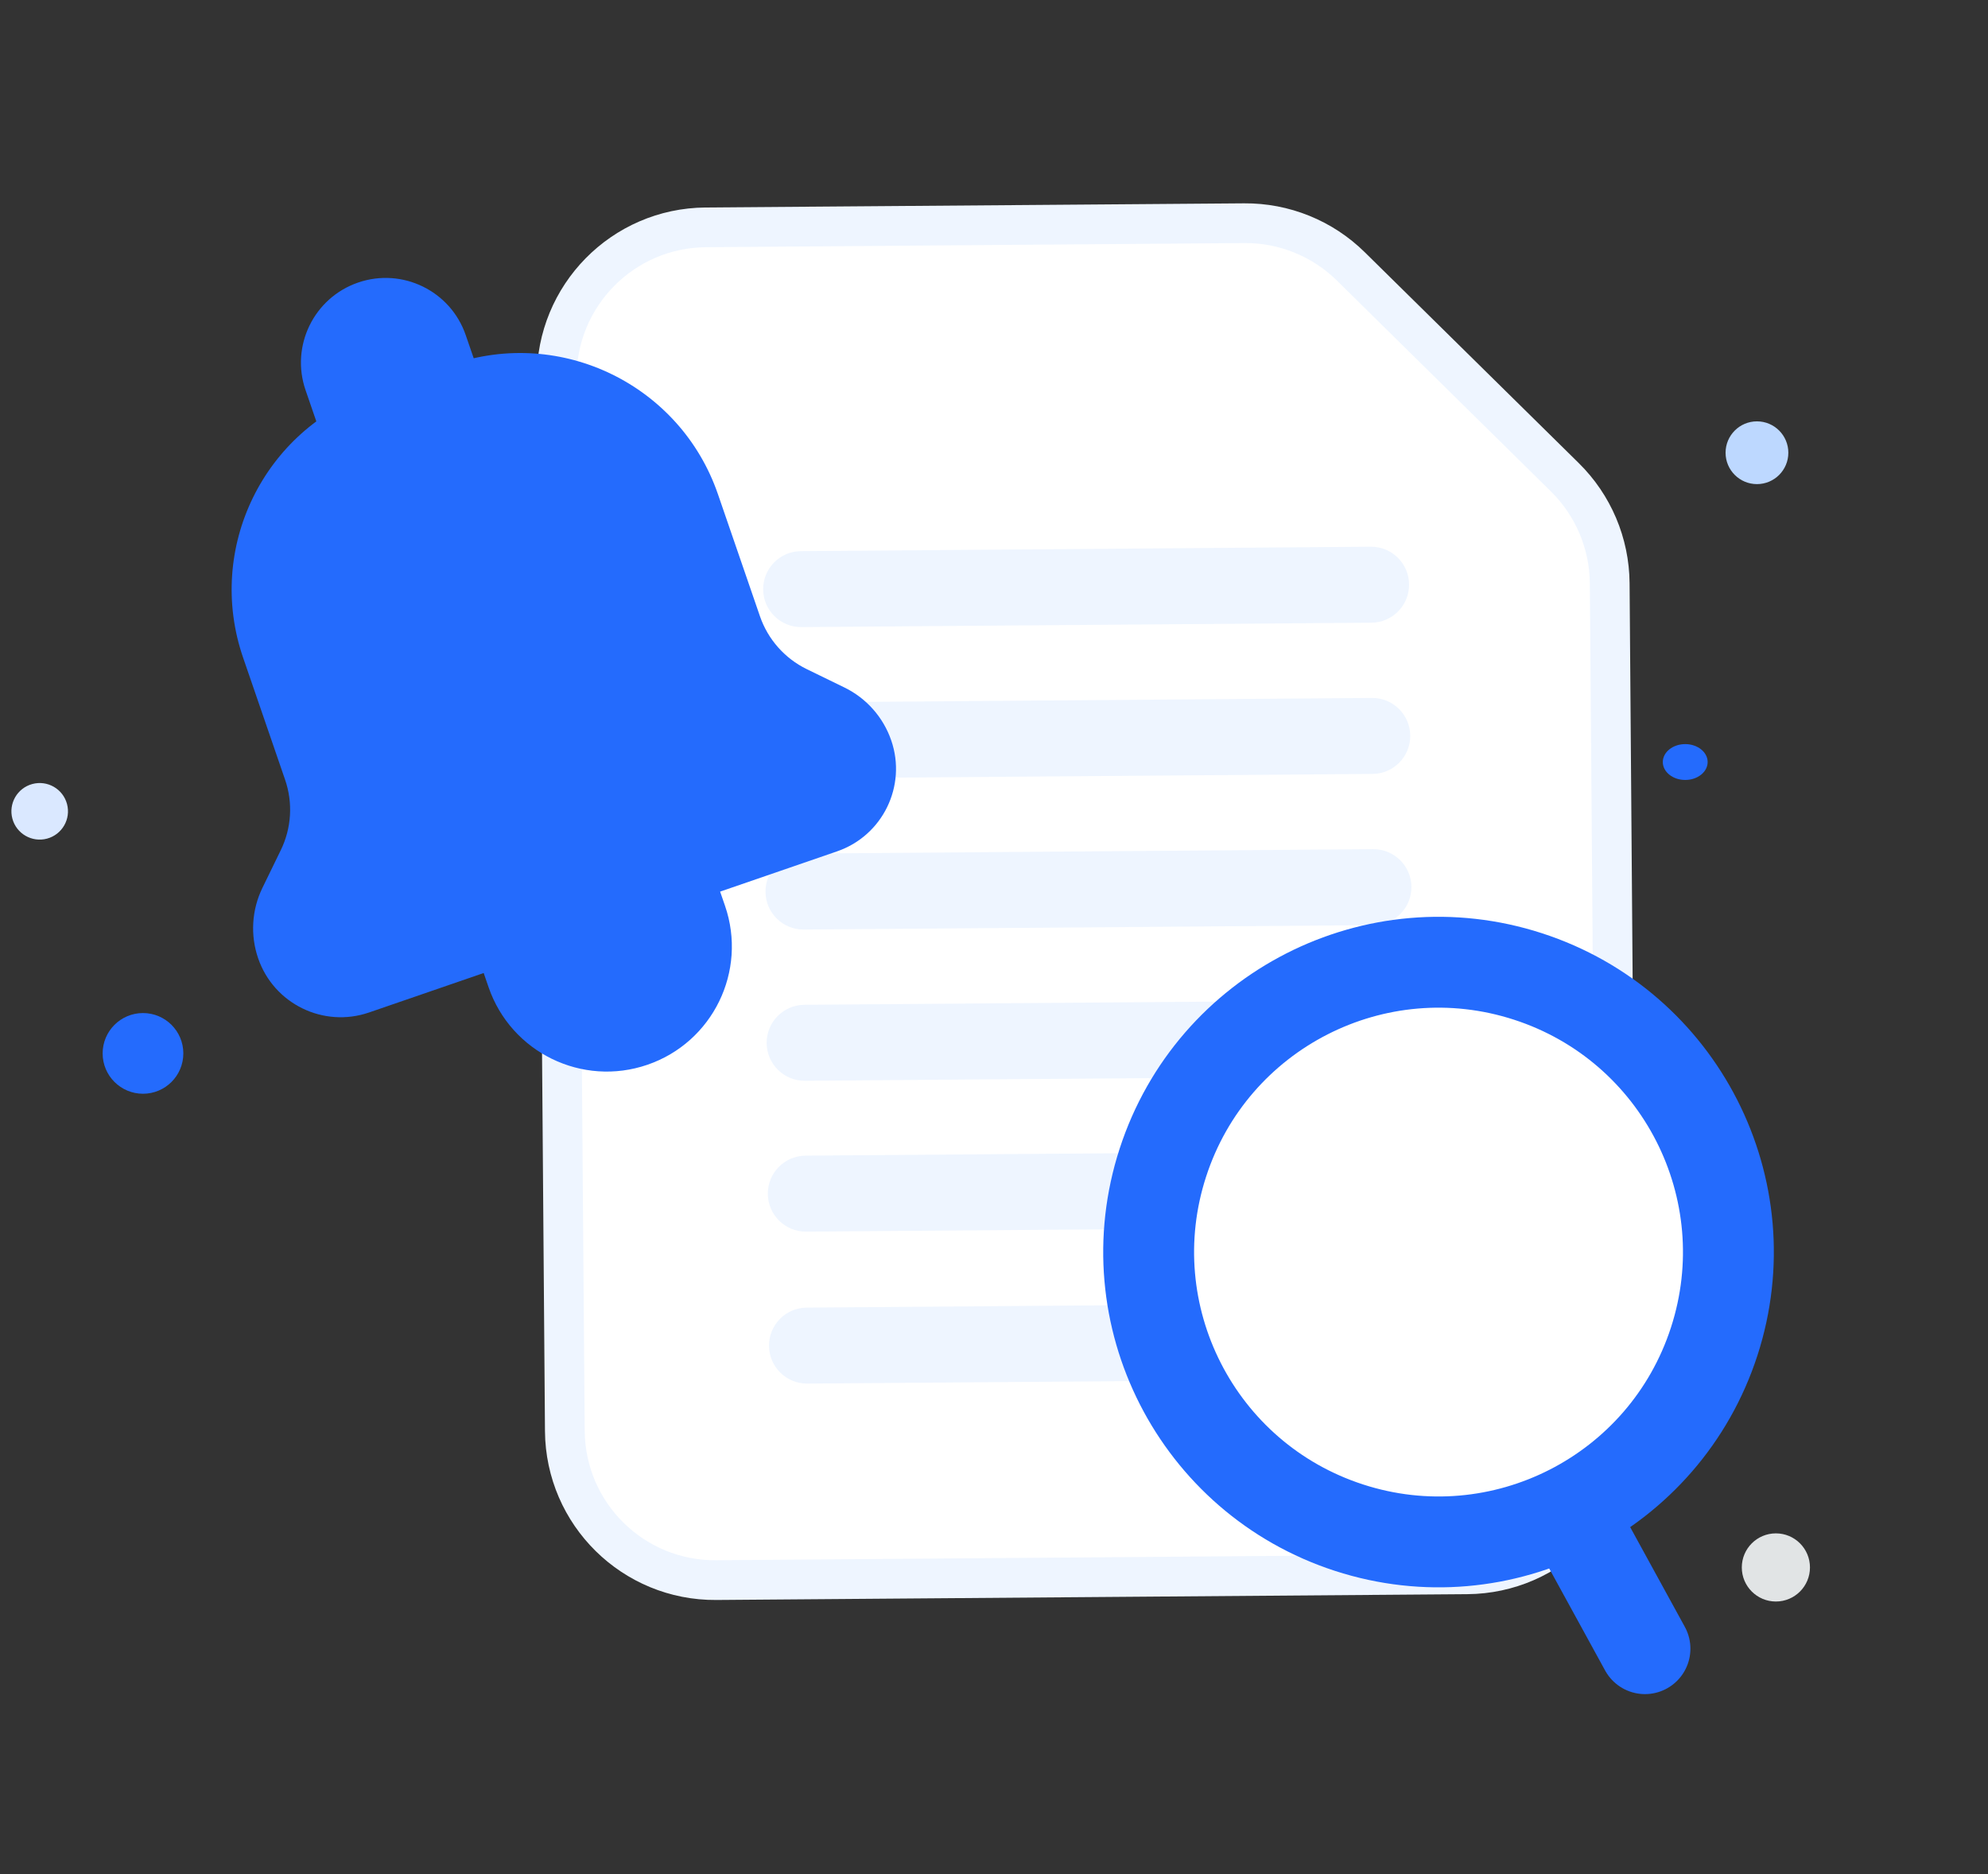 <svg width="175" height="165" viewBox="0 0 175 165" fill="none" xmlns="http://www.w3.org/2000/svg">
<rect x="0" y="0" width="175" height="165" fill="#333333" stroke="none"/>
<path d="M125.852 116.817C122.365 116.817 119.538 119.644 119.538 123.131C119.538 126.619 122.365 129.446 125.852 129.446C129.34 129.446 132.167 126.619 132.167 123.131C132.167 119.644 129.34 116.817 125.852 116.817Z" fill="#246BFD"/>
<path d="M50.079 51.305C48.335 51.305 46.922 52.718 46.922 54.462C46.922 56.206 48.335 57.619 50.079 57.619C51.823 57.619 53.236 56.206 53.236 54.462C53.236 52.718 51.823 51.305 50.079 51.305Z" fill="#246BFD"/>
<path d="M12.587 96.295C10.625 96.295 9.035 94.705 9.035 92.743C9.035 90.782 10.625 89.191 12.587 89.191C14.549 89.191 16.139 90.782 16.139 92.743C16.139 94.705 14.549 96.295 12.587 96.295Z" fill="#246BFD"/>
<path d="M148.347 68.669C147.257 68.669 146.374 67.963 146.374 67.091C146.374 66.219 147.257 65.512 148.347 65.512C149.437 65.512 150.321 66.219 150.321 67.091C150.321 67.963 149.437 68.669 148.347 68.669Z" fill="#246BFD"/>
<path d="M154.662 42.622C153.136 42.622 151.899 41.386 151.899 39.86C151.899 38.334 153.136 37.097 154.662 37.097C156.187 37.097 157.424 38.334 157.424 39.86C157.424 41.386 156.187 42.622 154.662 42.622Z" fill="#BDD8FF"/>
<path d="M5.899 70.785C6.255 72.114 5.466 73.479 4.138 73.835C2.81 74.19 1.445 73.402 1.089 72.074C0.733 70.746 1.521 69.381 2.849 69.025C4.178 68.669 5.543 69.457 5.899 70.785Z" fill="#DAE8FF"/>
<path d="M67.444 26.047C65.7 26.047 64.286 24.634 64.286 22.89C64.286 21.146 65.7 19.733 67.444 19.733C69.187 19.733 70.601 21.146 70.601 22.89C70.601 24.634 69.187 26.047 67.444 26.047Z" fill="#E1E4E5"/>
<path fill-rule="evenodd" clip-rule="evenodd" d="M137.754 42.023L118.914 23.456C117.677 22.236 116.213 21.273 114.603 20.62C112.994 19.967 111.273 19.638 109.536 19.651L62.124 20.017C54.819 20.074 48.949 26.041 49.005 33.353L49.722 125.985C49.778 133.296 55.741 139.172 63.046 139.116L129.153 138.604C136.458 138.548 142.328 132.58 142.272 125.269L141.7 51.349C141.672 47.84 140.253 44.486 137.754 42.023Z" fill="white" stroke="#EEF5FF" stroke-width="3.498"/>
<path d="M121.08 101.357L70.909 101.745C69.062 101.759 67.576 103.268 67.591 105.115C67.605 106.962 69.114 108.448 70.961 108.434L121.131 108.046C122.979 108.032 124.465 106.523 124.45 104.676C124.436 102.828 122.927 101.342 121.08 101.357Z" fill="#EEF5FF"/>
<path d="M120.976 88.076L70.806 88.464C68.959 88.478 67.473 89.987 67.487 91.835C67.501 93.682 69.011 95.168 70.858 95.153L121.028 94.765C122.875 94.751 124.361 93.242 124.347 91.395C124.333 89.548 122.824 88.062 120.976 88.076Z" fill="#EEF5FF"/>
<path d="M120.874 74.762L70.704 75.15C68.856 75.164 67.37 76.673 67.385 78.52C67.399 80.368 68.908 81.853 70.755 81.839L120.926 81.451C122.773 81.437 124.259 79.928 124.245 78.081C124.23 76.234 122.721 74.748 120.874 74.762Z" fill="#EEF5FF"/>
<path d="M120.771 61.449L70.6 61.837C68.753 61.851 67.267 63.36 67.281 65.207C67.296 67.054 68.805 68.54 70.652 68.526L120.822 68.138C122.67 68.124 124.156 66.615 124.141 64.768C124.127 62.92 122.618 61.434 120.771 61.449Z" fill="#EEF5FF"/>
<path d="M120.668 48.135L70.498 48.523C68.651 48.537 67.165 50.046 67.179 51.894C67.193 53.741 68.702 55.227 70.55 55.212L120.72 54.824C122.567 54.81 124.053 53.301 124.039 51.454C124.024 49.607 122.515 48.121 120.668 48.135Z" fill="#EEF5FF"/>
<path d="M121.183 114.736L71.013 115.124C69.165 115.138 67.68 116.647 67.694 118.494C67.708 120.341 69.217 121.827 71.064 121.813L121.235 121.425C123.082 121.411 124.568 119.902 124.554 118.054C124.539 116.207 123.03 114.721 121.183 114.736Z" fill="#EEF5FF"/>
<path fill-rule="evenodd" clip-rule="evenodd" d="M42.438 85.26L43.009 86.917C44.988 92.665 51.25 95.72 56.998 93.741C62.747 91.762 65.801 85.5 63.823 79.751L63.251 78.095" fill="#246BFD"/>
<path fill-rule="evenodd" clip-rule="evenodd" d="M42.21 33.023L40.994 29.495C39.653 25.605 35.413 23.536 31.519 24.878C27.629 26.219 25.56 30.459 26.898 34.349L28.113 37.877" fill="#246BFD"/>
<path fill-rule="evenodd" clip-rule="evenodd" d="M21.4 57.901C18.087 48.283 23.2 37.8 32.818 34.487L39.785 32.089C49.402 28.776 59.886 33.89 63.198 43.507L66.897 54.255C67.599 56.293 69.082 57.968 71.019 58.913L74.332 60.527C75.291 60.994 76.149 61.647 76.856 62.446C77.563 63.245 78.106 64.176 78.454 65.185C79.836 69.197 77.702 73.571 73.69 74.953L32.492 89.139C28.48 90.521 24.107 88.387 22.725 84.375C22.022 82.337 22.158 80.103 23.103 78.164L24.716 74.851C25.185 73.892 25.459 72.849 25.524 71.784C25.589 70.718 25.443 69.65 25.094 68.64L21.4 57.901Z" fill="#246BFD"/>
<path d="M144.804 145.152L138.792 134.18" stroke="#246BFD" stroke-width="8" stroke-linecap="round" stroke-linejoin="round"/>
<path d="M118.756 134.5C132.158 138.849 146.547 131.511 150.896 118.11C155.246 104.708 147.907 90.319 134.506 85.97C121.105 81.62 106.715 88.959 102.366 102.36C98.017 115.761 105.355 130.151 118.756 134.5Z" fill="white" stroke="#246BFD" stroke-width="8" stroke-linecap="round" stroke-linejoin="round"/>
<path d="M156.328 141C154.671 141 153.328 139.657 153.328 138C153.328 136.343 154.671 135 156.328 135C157.985 135 159.328 136.343 159.328 138C159.328 139.657 157.985 141 156.328 141Z" fill="#E1E4E5"/>
</svg>
